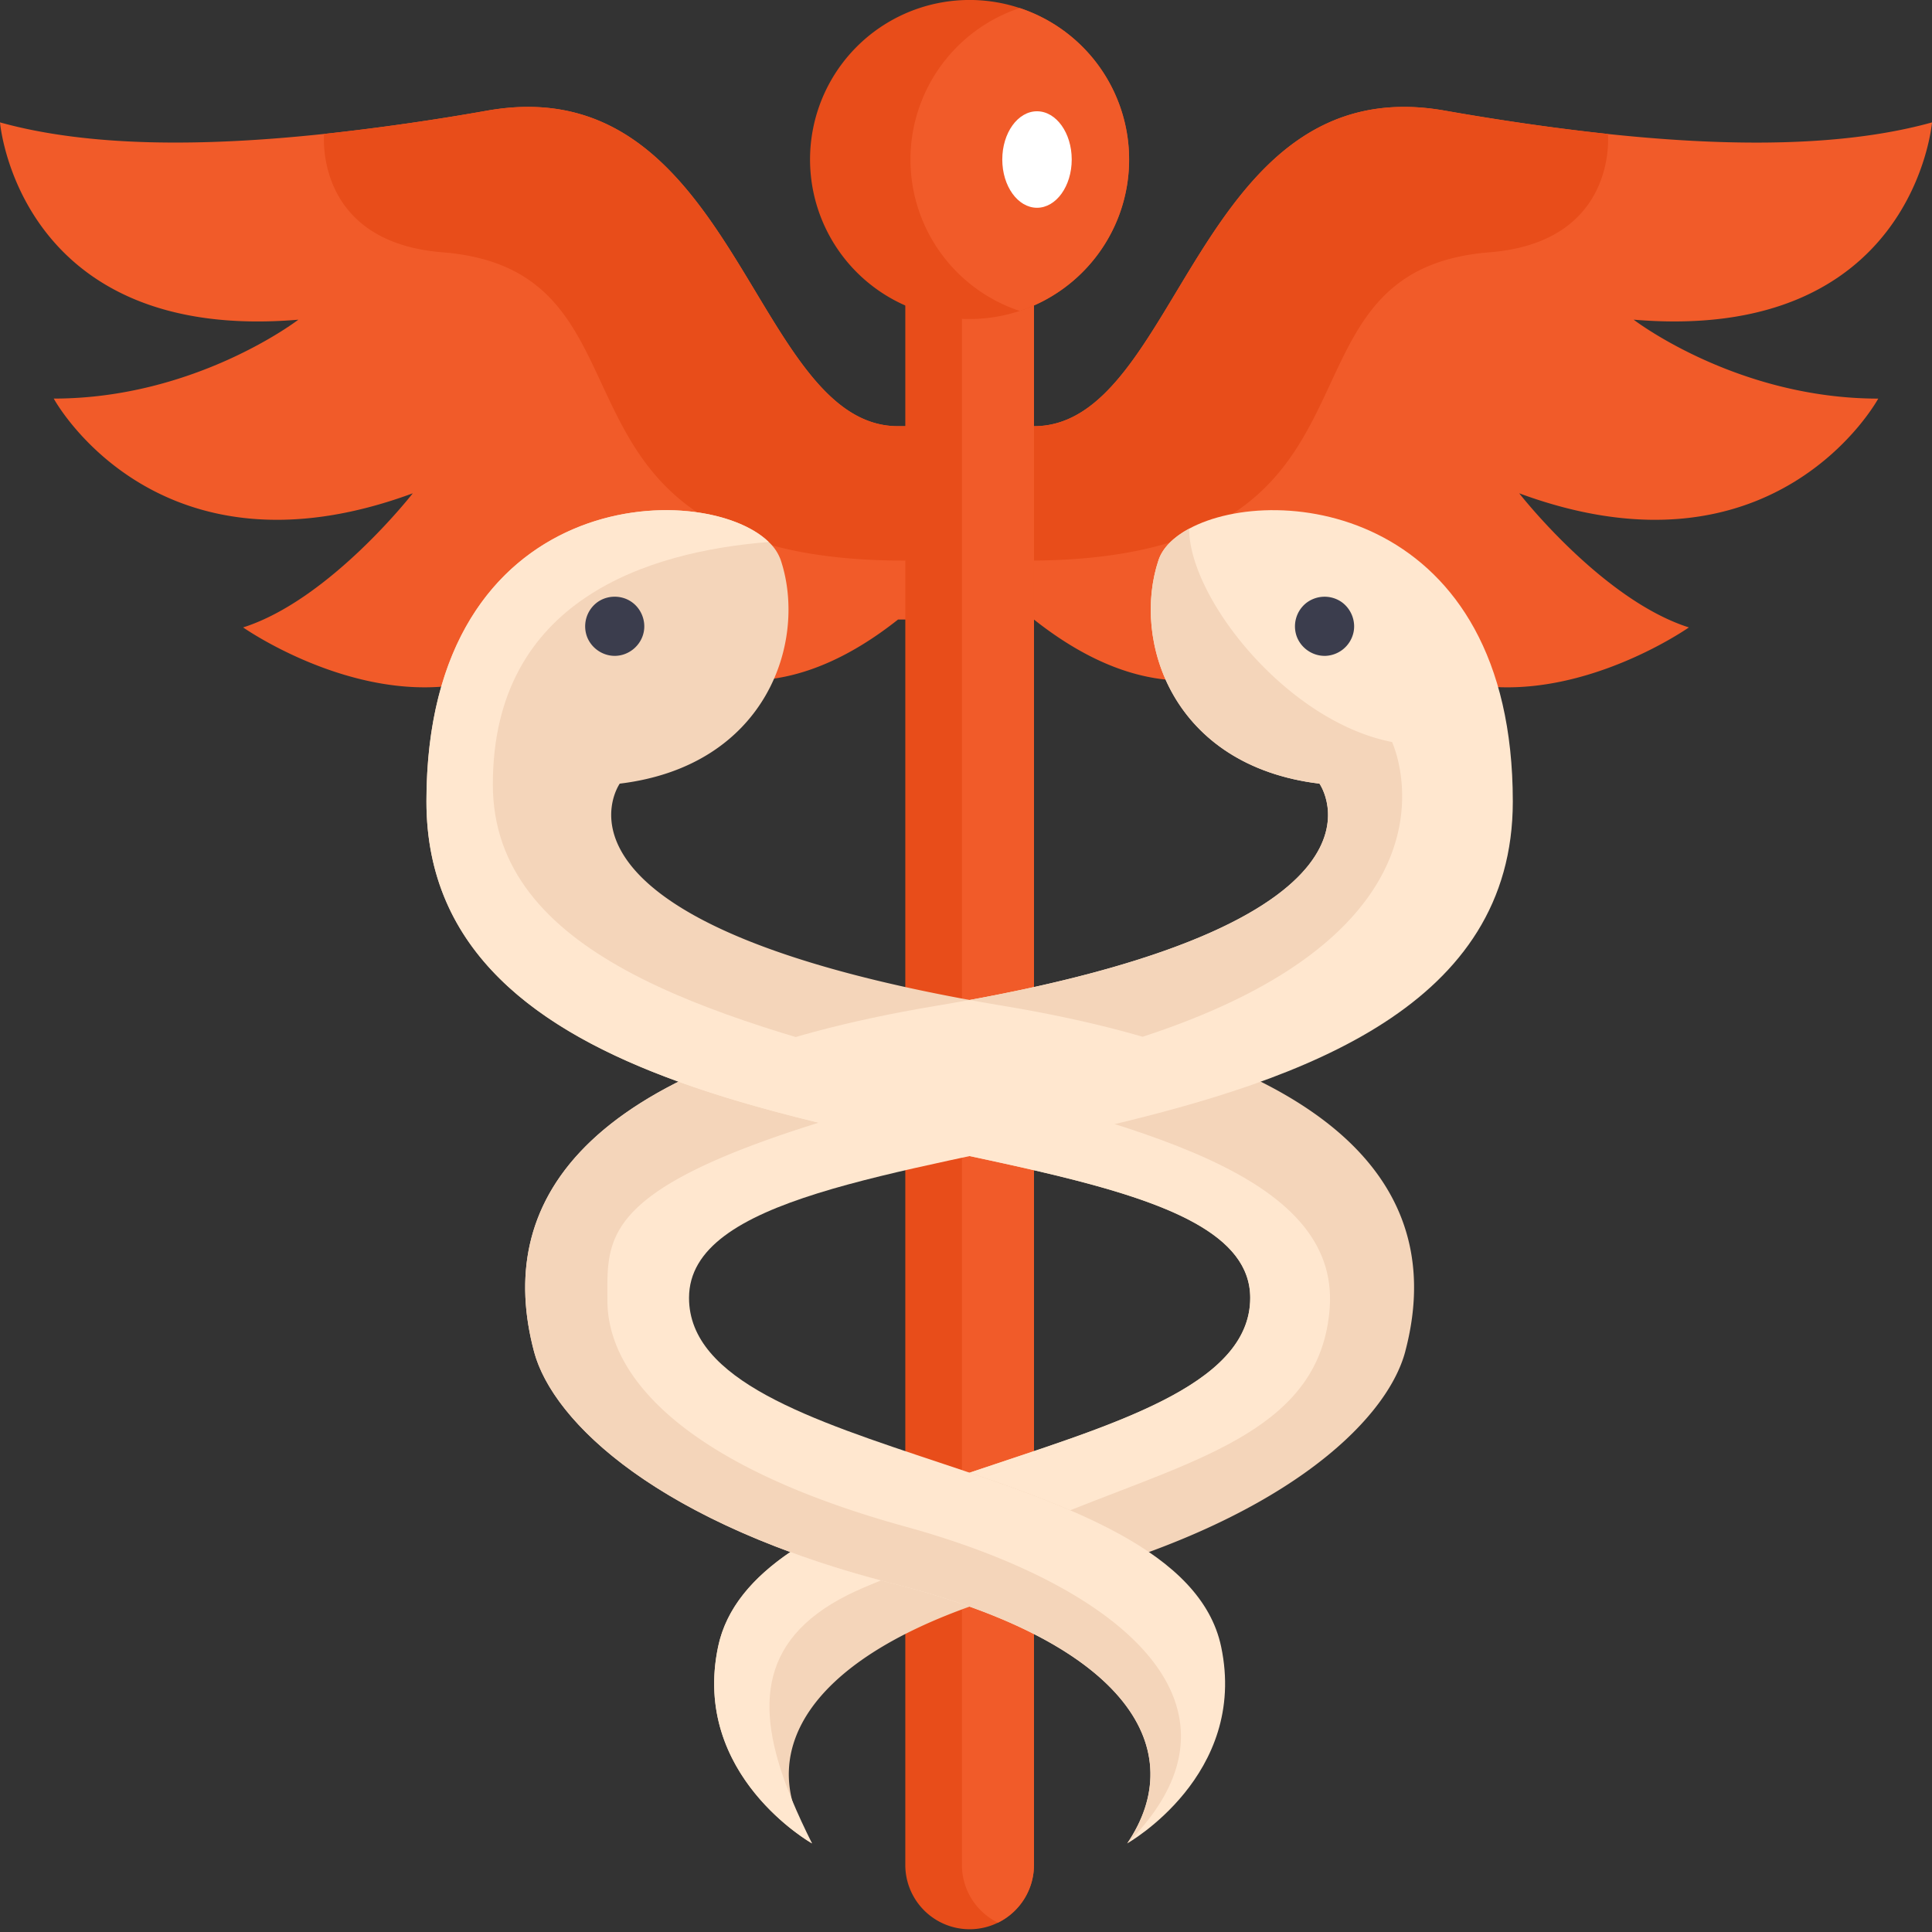 <svg width="72" height="72" fill="none" xmlns="http://www.w3.org/2000/svg"><rect width="100%" height="100%" fill="#333333" stroke="none"/><g clip-path="url(#clip0)"><path d="M60.881 11.913s3.823 2.942 9.116 2.942c0 0-3.823 7.057-13.38 3.529 0 0 3.089 3.97 6.323 4.998 0 0-8.161 5.735-13.086-1.176 0 0-4.264 6.469-11.322.882h-5.064c-7.058 5.587-11.322-.882-11.322-.882-4.925 6.91-13.086 1.176-13.086 1.176 3.234-1.029 6.323-4.998 6.323-4.998-9.557 3.528-13.38-3.53-13.38-3.53 5.292 0 9.116-2.94 9.116-2.94C.679 12.795 0 4.561 0 4.561c3.304.918 7.549.912 12.078.43a91.864 91.864 0 006.098-.872c9.263-1.617 9.851 11.764 15.292 11.764h5.064c5.44 0 6.027-13.38 15.292-11.764C60.525 5.29 67.24 5.884 72 4.562c0 0-.678 8.234-11.119 7.351z" fill="#F15B29"/><path d="M35.575 15.883l-1.837 5.01c-14.543 0-8.468-10.787-17.253-11.491-4.795-.386-4.407-4.408-4.407-4.408v-.001a91.87 91.87 0 006.098-.873c9.263-1.617 9.851 11.764 15.292 11.764h2.107zm.851 0l1.836 5.01c14.543 0 8.469-10.787 17.254-11.491 4.795-.386 4.407-4.408 4.407-4.408v-.001a91.864 91.864 0 01-6.098-.873c-9.263-1.617-9.852 11.764-15.292 11.764h-2.107z" fill="#E84D1A"/><path d="M38.532 5.945V69.5a2.396 2.396 0 11-4.794 0V5.945h4.794z" fill="#E84D1A"/><path d="M38.533 5.945V69.5c0 .945-.547 1.763-1.343 2.153a2.4 2.4 0 01-1.342-2.153V5.945h2.685z" fill="#F15B29"/><path d="M52.37 50.367c-.7 2.633-4.667 6.444-13.443 8.666-7.43 1.88-10.162 5.035-9.41 8.05a5.09 5.09 0 00.745 1.615s-4.51-2.537-3.5-7.332c1.5-7.11 19.83-6.833 19.83-12.998 0-7.443-30.7-3.333-30.7-18.497 0-11.798 10.32-12.043 12.757-9.672a1.7 1.7 0 01.447.674c1 3-.5 7.665-6 8.331 0 0-3.72 5.277 14.276 8.278 13.439 2.24 16.44 7.443 14.997 12.885z" fill="#F4D5BA"/><path d="M25.678 48.368c0 6.165 18.331 5.888 19.83 12.998 1.011 4.795-3.5 7.332-3.5 7.332 2.333-3.443.111-7.443-8.665-9.665C24.569 56.811 20.6 53 19.902 50.367c-1.444-5.442 1.558-10.646 14.997-12.885 17.996-3 14.275-8.278 14.275-8.278-5.499-.666-6.999-5.33-5.998-8.331.152-.454.56-.858 1.142-1.172 3.27-1.767 12.06-.72 12.06 10.17 0 15.164-30.7 11.054-30.7 18.497z" fill="#FFE7CF"/><path d="M42.009 68.698c2.332-3.443.11-7.443-8.666-9.665C24.567 56.811 20.6 53 19.901 50.367c-.999-3.768.133-7.422 5.384-10.057 1.663.602 3.438 1.096 5.224 1.53-8.174 2.549-7.873 4.344-7.873 6.619 0 2.875 2.928 6.178 11.12 8.437 8.193 2.257 13.286 6.769 8.253 11.802zm.574-30.061c-1.529-.443-3.26-.83-5.212-1.155a91.46 91.46 0 01-1.236-.215c16.585-3.032 13.037-8.063 13.037-8.063-5.498-.666-6.998-5.33-5.997-8.331.151-.453.559-.858 1.141-1.171 0 2.582 3.63 7.184 7.561 7.95 0 0 3.245 6.895-9.294 10.985z" fill="#F4D5BA"/><path d="M29.454 57.84c1.032.38 2.154.736 3.375 1.06-.476.19-.89.367-1.23.537-3.463 1.732-3.416 4.42-2.082 7.646.218.525.47 1.063.745 1.615 0 0-4.51-2.537-3.499-7.332.303-1.44 1.297-2.577 2.69-3.526h.001zm10.429-1.556c-1.18-.507-2.458-.964-3.748-1.402 5.142-1.742 10.457-3.195 10.457-6.514 0-4.708-12.28-4.794-21.307-8.058h-.001c-5.245-1.897-9.391-4.867-9.391-10.439 0-11.798 10.319-12.043 12.756-9.672-4.475.353-10.282 2.14-10.282 9.036 0 12.608 31.976 9.348 31.186 19.535-.342 4.41-4.714 5.535-9.67 7.514z" fill="#FFE7CF"/><path d="M42.078 5.945a5.947 5.947 0 01-5.944 5.944 5.945 5.945 0 115.944-5.944z" fill="#E84D1A"/><path d="M42.079 5.945c0 2.63-1.707 4.86-4.075 5.644a5.95 5.95 0 01-4.074-5.644A5.95 5.95 0 0138.004.3a5.947 5.947 0 014.075 5.645z" fill="#F15B29"/><path d="M22.909 24.442c-.452 0-.867-.287-1.03-.707a1.116 1.116 0 01.313-1.236c.36-.312.904-.347 1.306-.093.38.24.581.705.492 1.148-.102.508-.56.888-1.081.888zm26.453 0c-.461 0-.884-.298-1.04-.732a1.114 1.114 0 01.34-1.224 1.116 1.116 0 011.29-.08c.387.246.589.725.486 1.174a1.114 1.114 0 01-1.076.863z" fill="#3B3D4D"/><path d="M39.94 5.945c0-.993-.58-1.798-1.294-1.798-.715 0-1.294.805-1.294 1.798s.58 1.798 1.294 1.798c.714 0 1.294-.805 1.294-1.798z" fill="#fff"/></g><defs><clipPath id="clip0"><path fill="#fff" d="M0 0h72v72H0z"/></clipPath></defs></svg>